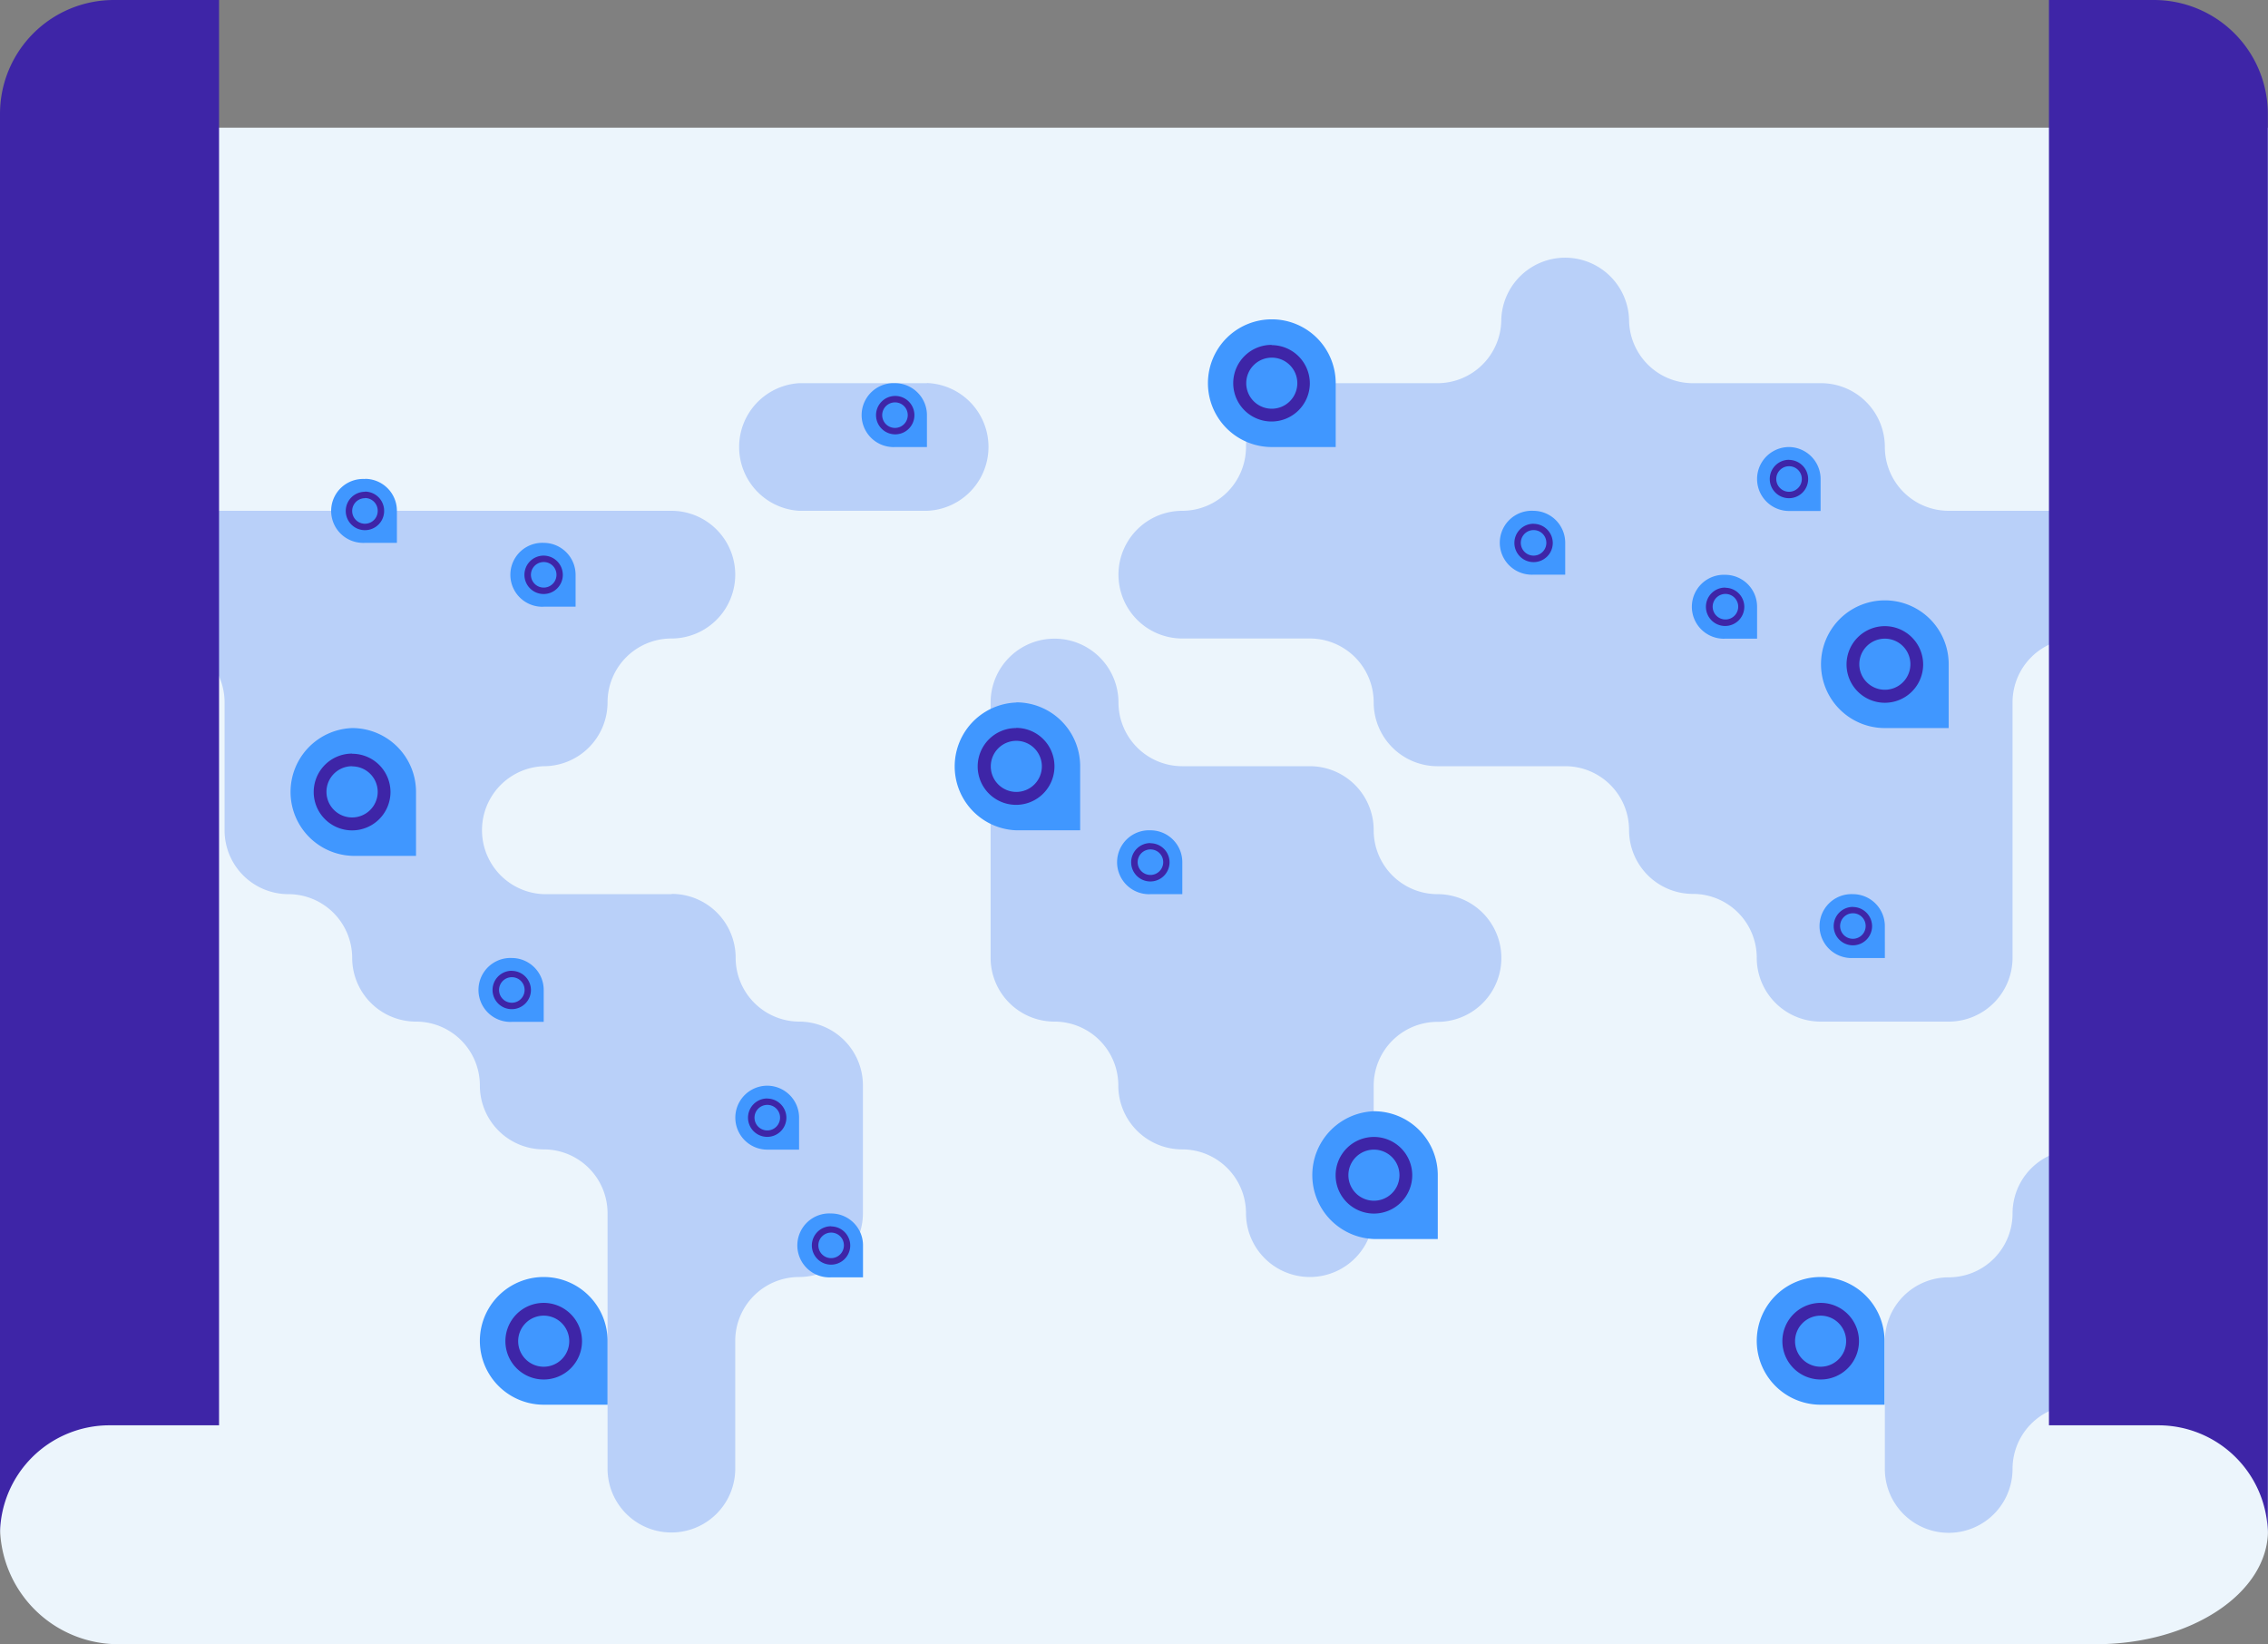<svg id="Réteg_1" data-name="Réteg 1" xmlns="http://www.w3.org/2000/svg" viewBox="0 0 275.31 199.57"><rect x="0" y="0" width="275.31" height="199.57" fill="#808080" stroke="none"/><title>users</title><g id="Timeline-icon-_-users" data-name="Timeline-icon- -users"><g id="Group-126"><path id="Fill-1" d="M0,185.19V15.5H275.31V185.74c0,7.64-9.36,13.83-20.91,13.83H14.4A14.37,14.37,0,0,1,0,185.23v0" transform="translate(0)" style="fill:#ecf5fc"/><path id="Fill-3" d="M81.51,108.53H66A7.77,7.77,0,0,1,66,93h0a7.75,7.75,0,0,0,7.75-7.75A7.75,7.75,0,0,1,81.5,77.5a7.75,7.75,0,0,0,0-15.5h-62a7.75,7.75,0,0,0,0,15.5,7.75,7.75,0,0,1,7.76,7.74h0v15.51A7.75,7.75,0,0,0,35,108.53h0a7.75,7.75,0,0,1,7.75,7.75A7.75,7.75,0,0,0,50.5,124a7.75,7.75,0,0,1,7.75,7.75h0A7.75,7.75,0,0,0,66,139.51h0a7.75,7.75,0,0,1,7.75,7.75v31a7.75,7.75,0,0,0,15.5,0V162.79A7.75,7.75,0,0,1,97,155h0a7.75,7.75,0,0,0,7.75-7.73V131.78a7.75,7.75,0,0,0-7.7-7.78h0a7.75,7.75,0,0,1-7.75-7.75h0a7.75,7.75,0,0,0-7.75-7.75h0" transform="translate(0)" style="fill:#b9d0f9"/><path id="Fill-5" d="M112.52,46.51H97A7.76,7.76,0,0,0,97,62h15.51a7.76,7.76,0,0,0,0-15.51" transform="translate(0)" style="fill:#b9d0f9"/><path id="Fill-7" d="M236.55,124a7.75,7.75,0,0,0,7.75-7.75h0v-31a7.75,7.75,0,0,1,7.75-7.75,7.75,7.75,0,0,0,0-15.5h-15.5a7.75,7.75,0,0,1-7.75-7.75h0A7.75,7.75,0,0,0,221,46.51H205.5a7.75,7.75,0,0,1-7.75-7.75,7.76,7.76,0,0,0-15.51,0,7.75,7.75,0,0,1-7.75,7.75H159a7.75,7.75,0,0,0-7.75,7.75A7.75,7.75,0,0,1,143.52,62a7.75,7.75,0,0,0,0,15.5H159a7.75,7.75,0,0,1,7.75,7.75A7.75,7.75,0,0,0,174.5,93H190a7.75,7.75,0,0,1,7.75,7.75h0a7.75,7.75,0,0,0,7.75,7.75,7.75,7.75,0,0,1,7.75,7.75A7.75,7.75,0,0,0,221,124Z" transform="translate(0)" style="fill:#b9d0f9"/><path id="Fill-9" d="M128,77.52h0a7.75,7.75,0,0,0-7.75,7.75v31A7.75,7.75,0,0,0,128,124a7.75,7.75,0,0,1,7.75,7.75h0a7.75,7.75,0,0,0,7.74,7.76h0a7.75,7.75,0,0,1,7.76,7.74h0a7.75,7.75,0,0,0,15.5,0V131.78a7.75,7.75,0,0,1,7.75-7.75,7.75,7.75,0,0,0,0-15.5,7.75,7.75,0,0,1-7.75-7.75A7.75,7.75,0,0,0,159,93H143.52a7.75,7.75,0,0,1-7.75-7.75A7.75,7.75,0,0,0,128,77.52h0" transform="translate(0)" style="fill:#b9d0f9"/><g id="Group-13"><path id="Fill-11" d="M259.8,147.29h0a7.75,7.75,0,0,0-15.5,0,7.75,7.75,0,0,1-7.75,7.75h0a7.75,7.75,0,0,0-7.75,7.75h0V178.3a7.75,7.75,0,0,0,15.5,0,7.75,7.75,0,0,1,7.74-7.76h15.52a7.75,7.75,0,0,0,0-15.5,7.75,7.75,0,0,1-7.76-7.74h0" transform="translate(0)" style="fill:#b9d0f9"/></g><path id="Fill-14" d="M248.72,173H262a13.29,13.29,0,0,1,13.29,13.29h0V173h0V13.82A13.83,13.83,0,0,0,261.49,0H248.72Z" transform="translate(0)" style="fill:#3e25a7"/><path id="Fill-16" d="M26.59,173H13.28A13.29,13.29,0,0,0,0,186.3H0V173H0V13.82A13.82,13.82,0,0,1,13.82,0H26.59Z" transform="translate(0)" style="fill:#3e25a7"/><path id="Fill-18" d="M154.38,38.76a7.75,7.75,0,1,0,0,15.5h7.76V46.51a7.75,7.75,0,0,0-7.75-7.75" transform="translate(0)" style="fill:#4097ff"/><path id="Fill-20" d="M154.38,41.86A4.65,4.65,0,1,0,159,46.54v0a4.65,4.65,0,0,0-4.65-4.65" transform="translate(0)" style="fill:#3e25a7"/><path id="Fill-22" d="M154.38,43.41a3.1,3.1,0,1,0,3.1,3.1,3.1,3.1,0,0,0-3.1-3.1h0" transform="translate(0)" style="fill:#4097ff"/><path id="Fill-24" d="M42.75,88.37a7.76,7.76,0,0,0,0,15.51H50.5V96.12a7.75,7.75,0,0,0-7.75-7.75" transform="translate(0)" style="fill:#4097ff"/><path id="Fill-26" d="M42.75,91.47a4.66,4.66,0,1,0,4.65,4.67v0a4.65,4.65,0,0,0-4.65-4.65h0" transform="translate(0)" style="fill:#3e25a7"/><path id="Fill-28" d="M42.75,93a3.11,3.11,0,1,0,3.1,3.12v0a3.1,3.1,0,0,0-3.1-3.1" transform="translate(0)" style="fill:#4097ff"/><path id="Fill-30" d="M221,155a7.75,7.75,0,0,0,0,15.5h7.76v-7.75A7.75,7.75,0,0,0,221,155h0" transform="translate(0)" style="fill:#4097ff"/><path id="Fill-32" d="M221,158.14a4.65,4.65,0,1,0,4.66,4.65,4.65,4.65,0,0,0-4.66-4.65h0" transform="translate(0)" style="fill:#3e25a7"/><path id="Fill-34" d="M221,159.69a3.1,3.1,0,1,0,3.1,3.1,3.1,3.1,0,0,0-3.1-3.1h0" transform="translate(0)" style="fill:#4097ff"/><path id="Fill-36" d="M228.8,72.87a7.75,7.75,0,0,0,0,15.5h7.75V80.62a7.75,7.75,0,0,0-7.75-7.75" transform="translate(0)" style="fill:#4097ff"/><path id="Fill-38" d="M228.8,76a4.65,4.65,0,1,0,4.65,4.65h0A4.66,4.66,0,0,0,228.8,76" transform="translate(0)" style="fill:#3e25a7"/><path id="Fill-40" d="M228.8,77.52a3.1,3.1,0,1,0,3.1,3.1,3.1,3.1,0,0,0-3.1-3.1h0" transform="translate(0)" style="fill:#4097ff"/><path id="Fill-42" d="M66,155a7.75,7.75,0,0,0,0,15.5h7.75v-7.75A7.75,7.75,0,0,0,66,155" transform="translate(0)" style="fill:#4097ff"/><path id="Fill-44" d="M66,158.14a4.65,4.65,0,1,0,4.65,4.65h0A4.66,4.66,0,0,0,66,158.14" transform="translate(0)" style="fill:#3e25a7"/><path id="Fill-46" d="M66,159.69a3.1,3.1,0,1,0,3.1,3.1,3.1,3.1,0,0,0-3.1-3.1h0" transform="translate(0)" style="fill:#4097ff"/><path id="Fill-48" d="M166.78,134.88a7.76,7.76,0,0,0,0,15.51h7.75v-7.75a7.75,7.75,0,0,0-7.74-7.76h0" transform="translate(0)" style="fill:#4097ff"/><path id="Fill-50" d="M166.78,138a4.65,4.65,0,1,0,4.65,4.65h0a4.65,4.65,0,0,0-4.65-4.65" transform="translate(0)" style="fill:#3e25a7"/><path id="Fill-52" d="M166.78,139.54a3.1,3.1,0,1,0,3.1,3.1,3.1,3.1,0,0,0-3.1-3.1h0" transform="translate(0)" style="fill:#4097ff"/><path id="Fill-54" d="M123.37,85.27a7.76,7.76,0,0,0,0,15.51h7.75V93a7.75,7.75,0,0,0-7.75-7.75" transform="translate(0)" style="fill:#4097ff"/><path id="Fill-56" d="M123.37,88.37A4.66,4.66,0,1,0,128,93.06V93a4.65,4.65,0,0,0-4.65-4.65" transform="translate(0)" style="fill:#3e25a7"/><path id="Fill-58" d="M123.37,89.92a3.1,3.1,0,1,0,3.1,3.1,3.1,3.1,0,0,0-3.1-3.1h0" transform="translate(0)" style="fill:#4097ff"/><path id="Fill-60" d="M66,65.89a3.88,3.88,0,0,0-.39,7.75,2.54,2.54,0,0,0,.39,0h3.87V69.77A3.88,3.88,0,0,0,66,65.89" transform="translate(0)" style="fill:#4097ff"/><path id="Fill-62" d="M66,67.44a2.33,2.33,0,1,0,2.32,2.34h0A2.34,2.34,0,0,0,66,67.44" transform="translate(0)" style="fill:#3e25a7"/><path id="Fill-64" d="M66,68.22a1.55,1.55,0,1,0,1.55,1.55A1.54,1.54,0,0,0,66,68.22h0" transform="translate(0)" style="fill:#4097ff"/><path id="Fill-66" d="M93.14,131.78a3.88,3.88,0,0,0,0,7.76H97v-3.88a3.88,3.88,0,0,0-3.87-3.88" transform="translate(0)" style="fill:#4097ff"/><path id="Fill-68" d="M93.14,133.33a2.33,2.33,0,1,0,2.32,2.34h0a2.34,2.34,0,0,0-2.32-2.33" transform="translate(0)" style="fill:#3e25a7"/><path id="Fill-70" d="M93.14,134.11a1.55,1.55,0,1,0,1.55,1.55,1.54,1.54,0,0,0-1.55-1.55h0" transform="translate(0)" style="fill:#4097ff"/><path id="Fill-72" d="M224.92,108.53a3.88,3.88,0,0,0-.39,7.75,2.54,2.54,0,0,0,.39,0h3.88V112.4a3.88,3.88,0,0,0-3.88-3.87" transform="translate(0)" style="fill:#4097ff"/><path id="Fill-74" d="M224.92,110.08a2.33,2.33,0,1,0,2.33,2.33h0a2.34,2.34,0,0,0-2.33-2.32" transform="translate(0)" style="fill:#3e25a7"/><path id="Fill-76" d="M224.92,110.85a1.55,1.55,0,1,0,1.55,1.55h0a1.54,1.54,0,0,0-1.55-1.55" transform="translate(0)" style="fill:#4097ff"/><path id="Fill-78" d="M139.65,100.78a3.88,3.88,0,0,0-.39,7.75,2.54,2.54,0,0,0,.39,0h3.87v-3.88a3.87,3.87,0,0,0-3.87-3.87" transform="translate(0)" style="fill:#4097ff"/><path id="Fill-80" d="M139.65,102.33a2.33,2.33,0,1,0,2.32,2.34v0a2.32,2.32,0,0,0-2.32-2.32h0" transform="translate(0)" style="fill:#3e25a7"/><path id="Fill-82" d="M139.65,103.1a1.55,1.55,0,1,0,1.55,1.55,1.54,1.54,0,0,0-1.55-1.55h0" transform="translate(0)" style="fill:#4097ff"/><path id="Fill-84" d="M62.13,116.28a3.88,3.88,0,0,0-.39,7.75,2.54,2.54,0,0,0,.39,0H66v-3.87a3.88,3.88,0,0,0-3.88-3.88" transform="translate(0)" style="fill:#4097ff"/><path id="Fill-86" d="M62.13,117.83a2.33,2.33,0,1,0,2.32,2.34h0a2.34,2.34,0,0,0-2.32-2.33" transform="translate(0)" style="fill:#3e25a7"/><path id="Fill-88" d="M62.13,118.61a1.55,1.55,0,1,0,1.55,1.55,1.54,1.54,0,0,0-1.55-1.55h0" transform="translate(0)" style="fill:#4097ff"/><path id="Fill-90" d="M186.16,62a3.88,3.88,0,1,0-.39,7.75,2.54,2.54,0,0,0,.39,0H190V65.89A3.88,3.88,0,0,0,186.16,62" transform="translate(0)" style="fill:#4097ff"/><path id="Fill-92" d="M186.16,63.57a2.33,2.33,0,1,0,2.33,2.33h0a2.34,2.34,0,0,0-2.33-2.32" transform="translate(0)" style="fill:#3e25a7"/><path id="Fill-94" d="M186.16,64.34a1.55,1.55,0,1,0,1.55,1.55,1.54,1.54,0,0,0-1.55-1.55h0" transform="translate(0)" style="fill:#4097ff"/><path id="Fill-96" d="M44.3,58.14a3.88,3.88,0,1,0-.39,7.75,2.54,2.54,0,0,0,.39,0h3.88V62a3.88,3.88,0,0,0-3.88-3.88" transform="translate(0)" style="fill:#4097ff"/><path id="Fill-98" d="M44.3,59.69A2.33,2.33,0,1,0,46.63,62v0a2.33,2.33,0,0,0-2.33-2.33h0" transform="translate(0)" style="fill:#3e25a7"/><path id="Fill-100" d="M44.3,60.47A1.55,1.55,0,1,0,45.85,62v0a1.54,1.54,0,0,0-1.53-1.55h0" transform="translate(0)" style="fill:#4097ff"/><path id="Fill-102" d="M108.64,46.51a3.88,3.88,0,0,0-.39,7.75,2.54,2.54,0,0,0,.39,0h3.88V50.39a3.88,3.88,0,0,0-3.88-3.88h0" transform="translate(0)" style="fill:#4097ff"/><path id="Fill-104" d="M108.64,48.06A2.33,2.33,0,1,0,111,50.39a2.33,2.33,0,0,0-2.36-2.33h0" transform="translate(0)" style="fill:#3e25a7"/><path id="Fill-106" d="M108.64,48.84a1.55,1.55,0,1,0,1.55,1.55,1.54,1.54,0,0,0-1.55-1.55h0" transform="translate(0)" style="fill:#4097ff"/><path id="Fill-108" d="M217.17,54.26a3.88,3.88,0,1,0,0,7.76H221V58.14a3.88,3.88,0,0,0-3.87-3.88" transform="translate(0)" style="fill:#4097ff"/><path id="Fill-110" d="M217.17,55.81a2.33,2.33,0,1,0,2.32,2.34h0a2.34,2.34,0,0,0-2.32-2.33" transform="translate(0)" style="fill:#3e25a7"/><path id="Fill-112" d="M217.17,56.59a1.55,1.55,0,1,0,1.55,1.55,1.54,1.54,0,0,0-1.55-1.55h0" transform="translate(0)" style="fill:#4097ff"/><path id="Fill-114" d="M100.89,147.29a3.88,3.88,0,1,0-.39,7.75,2.54,2.54,0,0,0,.39,0h3.87v-3.88a3.87,3.87,0,0,0-3.87-3.87" transform="translate(0)" style="fill:#4097ff"/><path id="Fill-116" d="M100.89,148.84a2.33,2.33,0,1,0,2.32,2.34v0a2.33,2.33,0,0,0-2.32-2.32" transform="translate(0)" style="fill:#3e25a7"/><path id="Fill-118" d="M100.89,149.61a1.55,1.55,0,1,0,1.55,1.55,1.54,1.54,0,0,0-1.55-1.55h0" transform="translate(0)" style="fill:#4097ff"/><path id="Fill-120" d="M209.42,69.77a3.88,3.88,0,0,0-.39,7.75,2.54,2.54,0,0,0,.39,0h3.87V73.64a3.87,3.87,0,0,0-3.87-3.87" transform="translate(0)" style="fill:#4097ff"/><path id="Fill-122" d="M209.42,71.32a2.33,2.33,0,1,0,2.32,2.34v0a2.32,2.32,0,0,0-2.32-2.32h0" transform="translate(0)" style="fill:#3e25a7"/><path id="Fill-124" d="M209.42,72.09A1.55,1.55,0,1,0,211,73.64a1.55,1.55,0,0,0-1.58-1.55h0" transform="translate(0)" style="fill:#4097ff"/></g></g></svg>